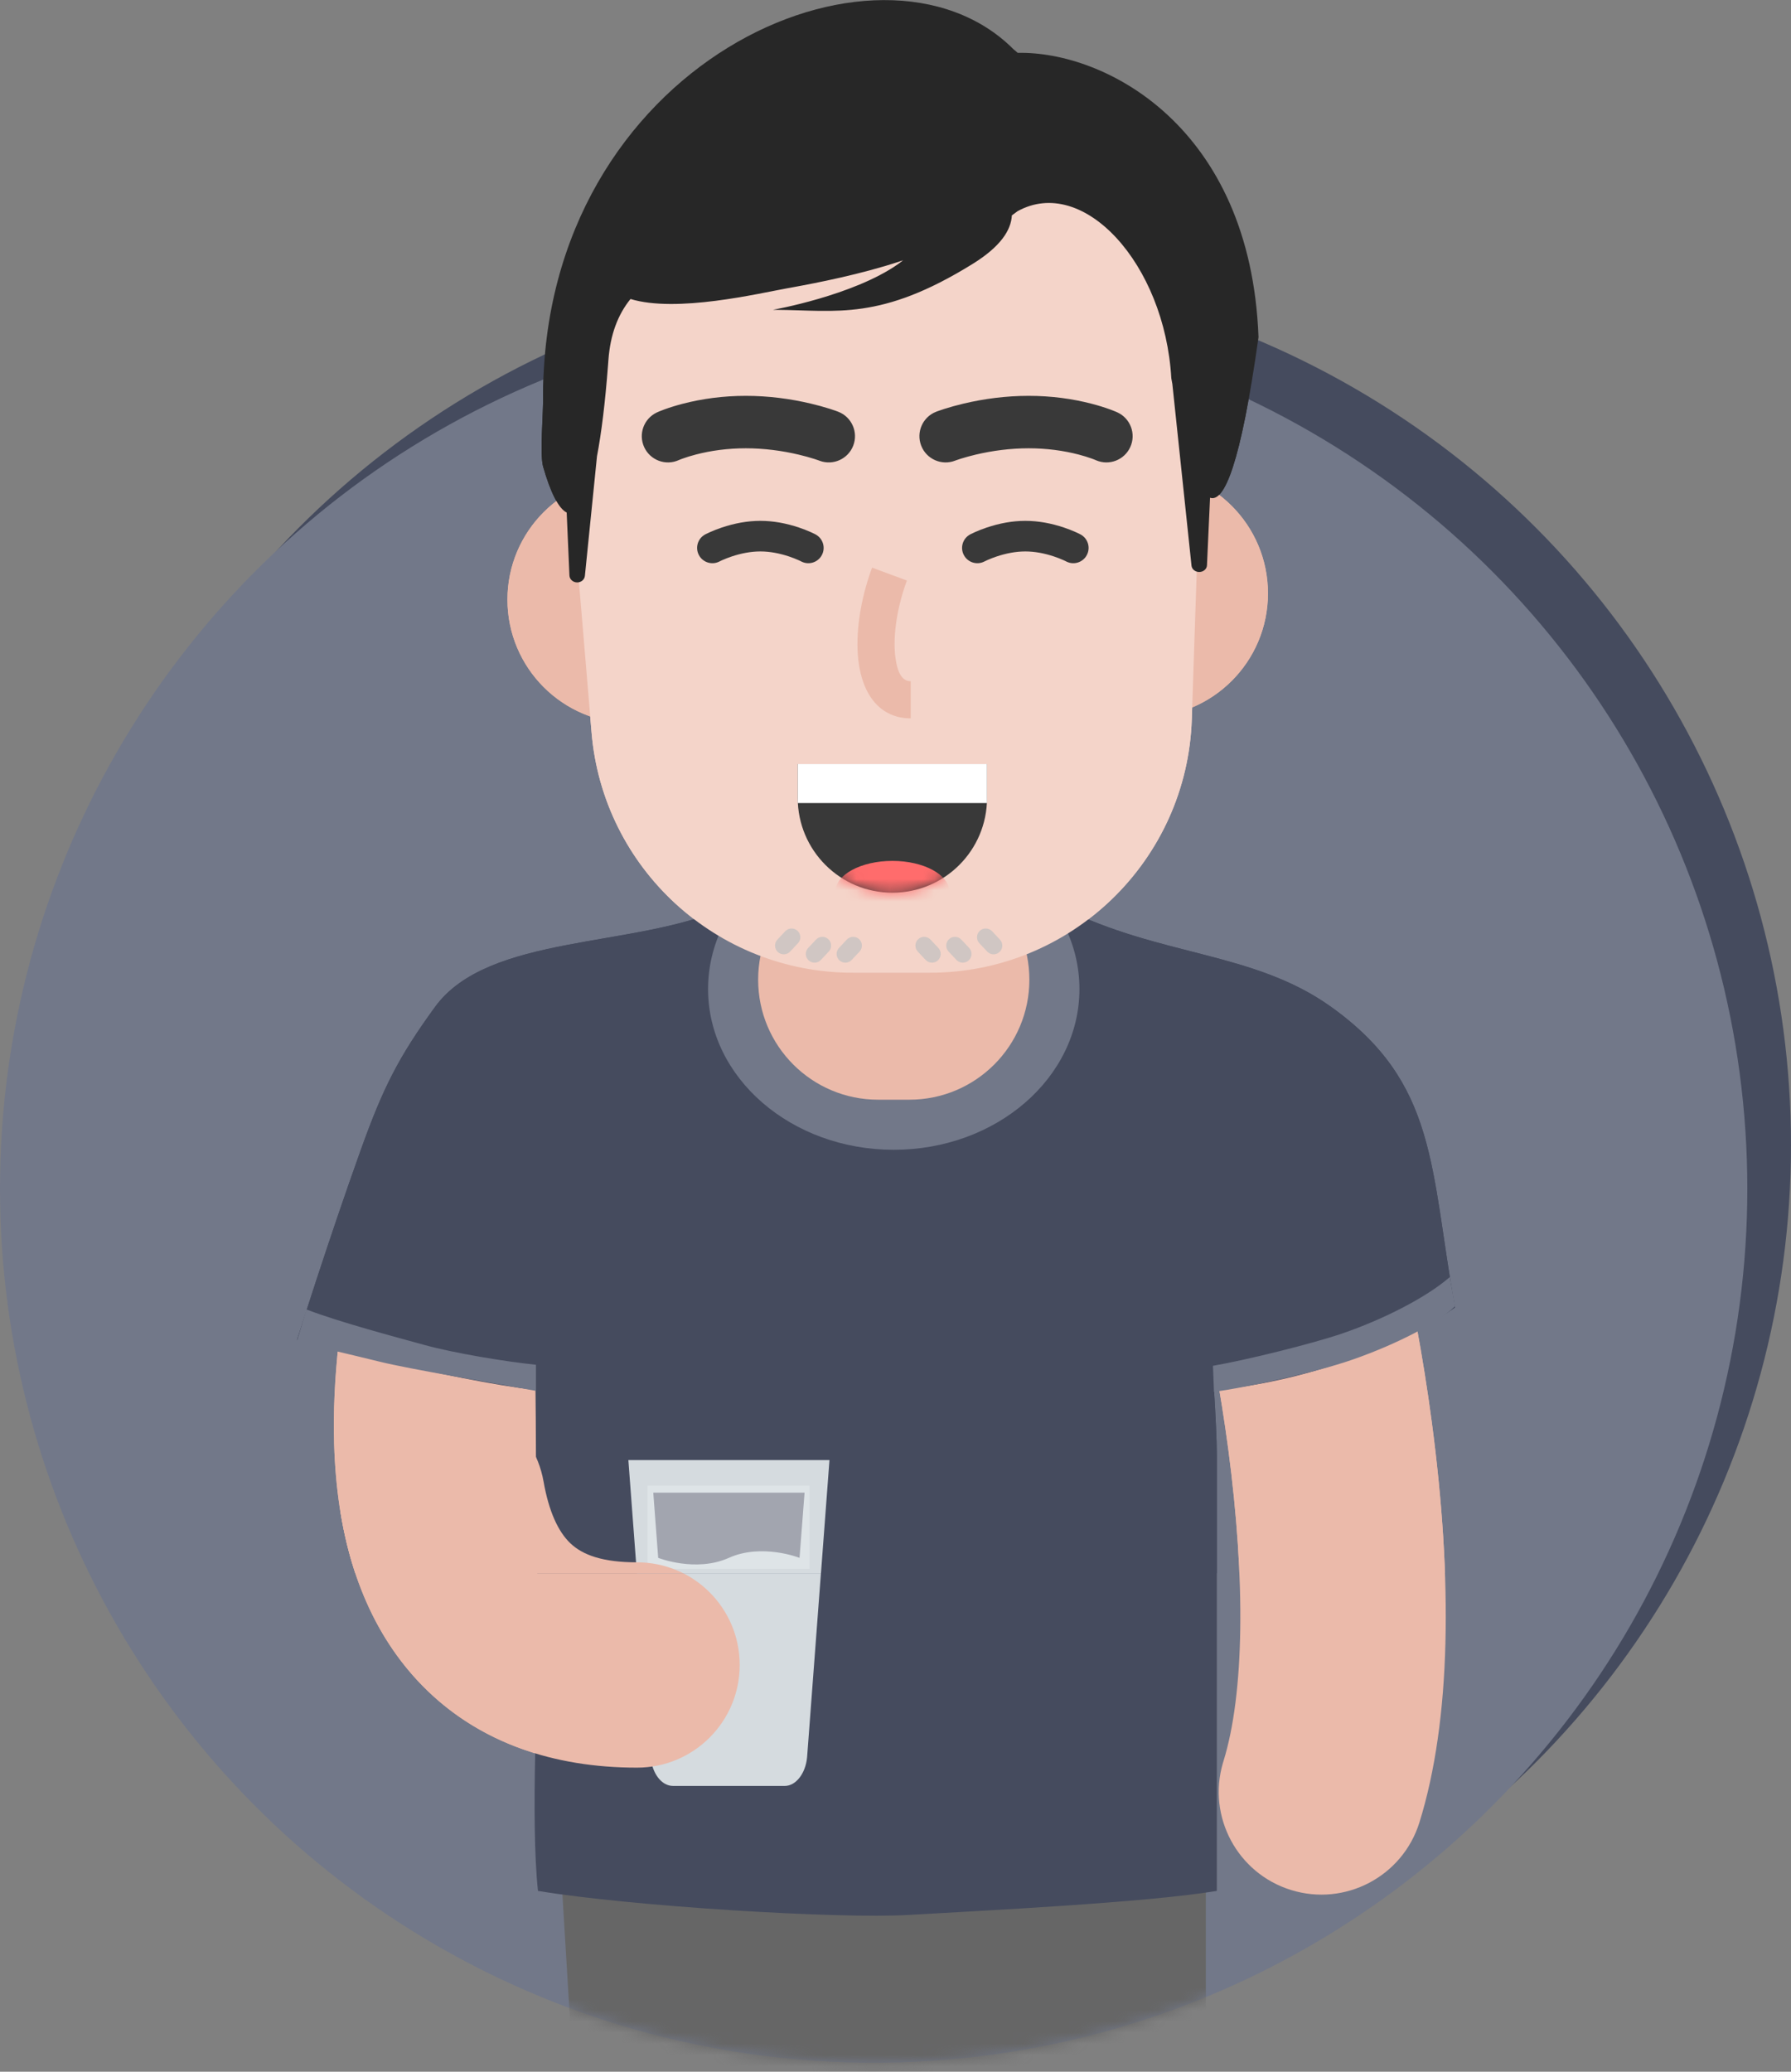 <svg width="160" height="185" viewBox="0 0 160 185" fill="none" xmlns="http://www.w3.org/2000/svg">
<rect x="0" y="0" width="160" height="185" fill="#808080" stroke="none"/>
<circle cx="81.951" cy="102.245" r="78.049" fill="#454B5E"/>
<circle cx="78.049" cy="106.147" r="78.049" fill="#727889"/>
<mask id="mask0_910_17986" style="mask-type:alpha" maskUnits="userSpaceOnUse" x="0" y="28" width="157" height="157">
<circle cx="78.049" cy="106.147" r="78.049" fill="#D9D9D9"/>
</mask>
<g mask="url(#mask0_910_17986)">
<path d="M106.445 179.462C106.445 184.367 95.251 188.389 80.139 188.389C65.028 188.389 52.777 184.413 52.777 179.508C52.777 174.603 65.028 170.627 80.139 170.627C95.251 170.627 106.445 174.557 106.445 179.462Z" fill="#666666"/>
<path d="M49.96 164.495H78.931L76.785 230.837V242.232H58.544L53.976 230.837L49.96 164.495Z" fill="#666666"/>
<path d="M78.656 165.626H107.725V229.563L104.576 241.66H86.442V231.869L78.656 165.626Z" fill="#666666"/>
<path d="M108.626 90.126C113.358 88.319 118.659 90.689 120.466 95.421C123.485 103.325 126.369 115.382 127.909 126.993C129.789 141.16 129.643 153.606 126.807 162.733C125.304 167.57 120.165 170.273 115.328 168.77C110.54 167.282 107.843 162.23 109.248 157.436L109.292 157.291C111.169 151.249 111.287 141.165 109.727 129.405C108.365 119.136 105.809 108.451 103.332 101.965C101.524 97.234 103.895 91.933 108.626 90.126ZM36.304 95.421C38.111 90.689 43.411 88.319 48.143 90.126C52.874 91.933 55.245 97.234 53.438 101.965C50.263 110.276 47.945 120.678 48.184 128.433C48.311 132.546 49.132 135.52 50.407 137.193C51.544 138.683 53.363 139.504 56.911 139.504C61.976 139.504 66.082 143.61 66.082 148.675C66.082 153.74 61.976 157.846 56.911 157.846C47.865 157.846 40.584 154.56 35.821 148.313C31.897 143.165 30.086 136.607 29.852 128.999C29.672 123.169 30.43 116.797 31.907 110.169C33.073 104.937 34.656 99.735 36.304 95.421Z" fill="#EBBAAA"/>
<path d="M38.872 89.901C43.631 83.376 56.743 84.681 64.805 81.046H94.915C103.656 85.427 111.973 84.946 118.905 89.901C128.424 96.706 127.744 104.256 129.977 116.747C129.977 116.747 126.19 119.636 118.905 121.966C114.546 123.361 110.778 123.921 108.455 124.146C108.594 126.4 108.706 128.636 108.706 129.983V148.998V168.853C102.361 169.909 87.591 170.623 81.219 170.996C74.848 171.369 56.315 170.22 48.06 168.853C47.38 162.514 48.06 150.567 48.06 146.558C48.06 142.55 47.873 134.737 47.873 129.33C47.873 127.711 47.854 126.038 47.836 124.118C40.33 123.248 26.537 119.636 26.537 119.636C26.537 119.636 29.377 110.621 32.267 102.578C34.21 97.172 35.586 94.407 38.872 89.901Z" fill="#454B5E"/>
<path d="M47.877 124.193V121.863C45.175 121.583 40.608 120.838 37.906 120.093C35.436 119.411 30.264 118.042 27.375 116.924L26.537 119.72C27.841 120.186 31.215 120.913 33.899 121.583C36.583 122.254 44.336 123.541 47.877 124.193ZM108.357 121.956L108.451 124.286C111.122 123.913 117.276 122.642 120.845 121.397C124.852 119.999 128.58 118.042 129.977 116.645L129.512 114.035C127.368 115.899 123.454 117.856 119.913 119.067C117.227 119.986 111.402 121.428 108.357 121.956Z" fill="#727889"/>
<path d="M79.841 102.666C89.003 102.666 96.429 96.241 96.429 88.315C96.429 80.389 89.003 73.964 79.841 73.964C70.68 73.964 63.253 80.389 63.253 88.315C63.253 96.241 70.68 102.666 79.841 102.666Z" fill="#727889"/>
<path d="M81.239 76.759H78.443C72.524 76.759 67.726 81.557 67.726 87.476C67.726 93.395 72.524 98.193 78.443 98.193H81.239C87.158 98.193 91.956 93.395 91.956 87.476C91.956 81.557 87.158 76.759 81.239 76.759Z" fill="#EBBAAA"/>
<path opacity="0.5" d="M72.317 132.651H57.847V140.082H72.317V132.651Z" fill="white"/>
<path opacity="0.9" d="M71.424 139.105C71.424 139.105 68.059 137.779 65.111 139.105C62.163 140.432 58.797 139.105 58.797 139.105L58.358 133.284H71.874L71.424 139.105ZM56.132 130.374L58.128 156.903C58.258 158.359 59.096 159.479 60.125 159.479H70.107C71.105 159.479 71.973 158.359 72.103 156.903L74.1 130.374H56.132Z" fill="#E4EBED"/>
<path d="M37.936 124.852C42.924 123.974 47.68 127.306 48.557 132.295C49.029 134.975 49.87 136.771 50.944 137.796C52.063 138.863 53.852 139.505 56.911 139.505C61.976 139.505 66.082 143.611 66.082 148.676C66.082 153.74 61.976 157.846 56.911 157.846C49.354 157.846 43.004 155.568 38.287 151.07C34.091 147.069 31.595 141.734 30.494 135.473C29.616 130.485 32.948 125.73 37.936 124.852Z" fill="#EBBAAA"/>
<path d="M102.227 64.029C108.328 64.029 113.273 59.084 113.273 52.983C113.273 46.883 108.328 41.937 102.227 41.937C96.127 41.937 91.181 46.883 91.181 52.983C91.181 59.084 96.127 64.029 102.227 64.029ZM56.378 64.589C50.278 64.589 45.332 59.643 45.332 53.542C45.332 47.442 50.278 42.496 56.378 42.496C62.479 42.496 67.424 47.442 67.424 53.542C67.424 59.643 62.479 64.589 56.378 64.589Z" fill="#EBBAAA"/>
<path d="M51.109 30.809C51.109 15.236 63.733 2.611 79.307 2.611C95.198 2.611 107.95 15.735 107.493 31.62L107.116 44.733L106.469 64.217C106.051 76.839 95.697 86.855 83.068 86.855H79.718H76.179C64.008 86.855 53.866 77.53 52.846 65.402L51.109 44.733V30.809Z" fill="#F4D4C9"/>
<path d="M90.528 4.382C90.662 4.49 90.792 4.601 90.919 4.713C98.653 4.549 111.716 11.209 112.428 30.102C110.828 41.481 109.36 44.886 108.098 44.439L107.823 50.475C107.807 50.807 107.502 51.07 107.13 51.07C106.787 51.07 106.497 50.844 106.446 50.541L106.441 50.507L104.731 34.285L104.637 33.773C104.052 23.55 96.77 15.596 90.891 18.858C90.731 18.985 90.564 19.108 90.392 19.228C90.32 20.539 89.404 22.003 86.871 23.57C78.66 28.654 74.728 27.701 69.369 27.661L69.039 27.66C69.039 27.66 76.221 26.394 80.234 23.57C80.384 23.465 80.532 23.353 80.677 23.235L80.4 23.328C76.923 24.483 72.946 25.259 70.803 25.649L70.399 25.722C67.759 26.196 60.448 27.948 56.323 26.693C55.202 28.079 54.516 29.858 54.35 32.139L54.321 32.539C54.06 35.974 53.721 38.684 53.329 40.738L52.249 51.415C52.216 51.748 51.917 52.002 51.561 52.002C51.189 52.002 50.884 51.728 50.868 51.381L50.623 45.761C49.901 45.406 49.173 43.969 48.514 41.649C48.204 40.559 48.558 36.564 48.514 35.434C48.514 5.561 78.6 -7.547 90.528 4.382Z" fill="#272727"/>
<path d="M66.622 35.34C68.644 35.34 70.603 35.6 72.435 36.034C73.025 36.174 73.565 36.324 74.05 36.475L74.18 36.517C74.504 36.62 74.742 36.705 74.887 36.761C76.092 37.231 76.688 38.588 76.219 39.793C75.757 40.98 74.434 41.576 73.243 41.146L73.116 41.099C73.038 41.071 72.915 41.029 72.751 40.976C72.346 40.846 71.877 40.715 71.356 40.591C69.857 40.236 68.253 40.023 66.622 40.023C65.003 40.023 63.505 40.232 62.17 40.579C61.712 40.698 61.31 40.824 60.972 40.947L60.866 40.986C60.816 41.005 60.77 41.023 60.73 41.039L60.643 41.075C59.466 41.61 58.078 41.09 57.542 39.913C57.015 38.755 57.51 37.391 58.649 36.838L58.749 36.792C58.784 36.776 58.825 36.759 58.873 36.739L58.911 36.723C59.045 36.668 59.199 36.609 59.371 36.546C59.846 36.373 60.388 36.203 60.993 36.046C62.696 35.604 64.586 35.34 66.622 35.34ZM91.891 35.34C93.927 35.34 95.817 35.604 97.52 36.046C98.125 36.203 98.668 36.373 99.142 36.546L99.308 36.607C99.415 36.648 99.513 36.687 99.603 36.723L99.737 36.78C99.765 36.792 99.79 36.803 99.81 36.812C100.987 37.348 101.507 38.736 100.971 39.913C100.444 41.072 99.091 41.594 97.926 41.099L97.823 41.055L97.696 41.004C97.649 40.986 97.597 40.967 97.541 40.947C97.203 40.823 96.802 40.698 96.344 40.579C95.009 40.232 93.51 40.023 91.892 40.023C90.26 40.023 88.656 40.236 87.157 40.591C86.683 40.703 86.253 40.822 85.874 40.94L85.762 40.976C85.598 41.028 85.475 41.071 85.397 41.099L85.326 41.125C84.121 41.594 82.763 40.998 82.294 39.793C81.825 38.588 82.421 37.231 83.626 36.761L83.762 36.71C83.904 36.658 84.096 36.592 84.333 36.516C84.85 36.35 85.435 36.186 86.078 36.034C87.91 35.6 89.869 35.34 91.891 35.34Z" fill="#393939"/>
<path d="M77.904 50.681L81.015 51.831C80.139 54.202 79.755 56.745 79.977 58.605C80.163 60.166 80.632 60.801 81.321 60.822L81.358 60.823V64.14C78.64 64.14 77.049 62.061 76.683 58.999C76.399 56.62 76.84 53.626 77.847 50.836L77.904 50.681Z" fill="#EBBAAA"/>
<path d="M91.596 46.503C92.771 46.503 93.933 46.727 95.041 47.099C95.426 47.229 95.779 47.368 96.093 47.508L96.242 47.575C96.365 47.632 96.459 47.679 96.524 47.714C97.19 48.069 97.442 48.896 97.087 49.562C96.741 50.213 95.941 50.468 95.284 50.147L95.173 50.092C95.127 50.069 95.063 50.039 94.982 50.003C94.743 49.897 94.471 49.789 94.171 49.689C93.324 49.404 92.445 49.235 91.596 49.235C90.747 49.235 89.868 49.404 89.021 49.689C88.759 49.777 88.517 49.87 88.302 49.963L88.21 50.003C88.089 50.057 88.005 50.098 87.964 50.119L87.952 50.125C87.286 50.48 86.459 50.227 86.105 49.562C85.75 48.896 86.002 48.069 86.668 47.714L86.722 47.686C86.812 47.64 86.939 47.579 87.099 47.508C87.413 47.368 87.766 47.229 88.151 47.099C89.26 46.727 90.421 46.503 91.596 46.503ZM67.926 46.503C69.101 46.503 70.262 46.727 71.371 47.099C71.756 47.229 72.108 47.368 72.423 47.508L72.572 47.575C72.694 47.632 72.789 47.679 72.853 47.714C73.519 48.069 73.772 48.896 73.417 49.562C73.07 50.213 72.271 50.468 71.613 50.147L71.503 50.092C71.457 50.069 71.393 50.039 71.311 50.003C71.073 49.897 70.801 49.789 70.501 49.689C69.653 49.404 68.775 49.235 67.926 49.235C67.077 49.235 66.198 49.404 65.35 49.689C65.051 49.789 64.779 49.897 64.54 50.003L64.431 50.053C64.389 50.072 64.354 50.089 64.327 50.102L64.282 50.125C63.616 50.48 62.789 50.227 62.434 49.561C62.08 48.896 62.332 48.068 62.998 47.714L63.052 47.686C63.142 47.64 63.268 47.579 63.429 47.508C63.743 47.367 64.096 47.229 64.481 47.099C65.589 46.727 66.751 46.503 67.926 46.503Z" fill="#393939"/>
<path fill-rule="evenodd" clip-rule="evenodd" d="M71.263 68.219V71.252C71.263 75.923 75.049 79.707 79.718 79.707C84.388 79.707 88.173 75.923 88.173 71.252V68.219H71.263Z" fill="#393939"/>
<mask id="mask1_910_17986" style="mask-type:alpha" maskUnits="userSpaceOnUse" x="71" y="68" width="18" height="12">
<path d="M71.276 68.216C71.267 68.372 71.263 68.53 71.263 68.688V71.643C71.263 76.098 75.049 79.708 79.718 79.708C84.388 79.708 88.173 76.098 88.173 71.643V68.688C88.173 68.53 88.168 68.372 88.159 68.216H71.276Z" fill="white"/>
</mask>
<g mask="url(#mask1_910_17986)">
<path d="M79.718 82.418C82.534 82.418 84.817 81.176 84.817 79.643C84.817 78.11 82.534 76.868 79.718 76.868C76.901 76.868 74.618 78.11 74.618 79.643C74.618 81.176 76.901 82.418 79.718 82.418Z" fill="#FF6C6C"/>
</g>
<path d="M88.174 68.219H71.263V71.704H88.174V68.219Z" fill="white"/>
<g opacity="0.7">
<path d="M75.648 83.897C75.943 83.582 76.437 83.567 76.751 83.862C77.055 84.147 77.079 84.618 76.814 84.933L76.786 84.965L76.085 85.711C75.79 86.025 75.296 86.04 74.982 85.745C74.678 85.46 74.654 84.989 74.919 84.674L74.948 84.642L75.648 83.897ZM70.147 83.151C70.442 82.837 70.936 82.822 71.25 83.117C71.554 83.402 71.579 83.873 71.313 84.188L71.285 84.22L70.584 84.966C70.289 85.28 69.795 85.295 69.481 85C69.177 84.715 69.153 84.243 69.418 83.929L69.447 83.897L70.147 83.151ZM72.897 83.897C73.193 83.582 73.687 83.567 74.001 83.862C74.304 84.147 74.329 84.618 74.064 84.933L74.035 84.965L73.335 85.711C73.04 86.025 72.546 86.04 72.231 85.745C71.928 85.46 71.903 84.989 72.168 84.674L72.197 84.642L72.897 83.897ZM87.524 83.117C87.828 82.831 88.299 82.836 88.597 83.121L88.627 83.151L89.328 83.897C89.623 84.211 89.608 84.705 89.293 85C88.99 85.285 88.518 85.28 88.22 84.996L88.19 84.966L87.49 84.22C87.195 83.906 87.21 83.412 87.524 83.117ZM84.774 83.862C85.077 83.577 85.549 83.582 85.847 83.866L85.877 83.897L86.577 84.642C86.872 84.956 86.857 85.45 86.543 85.745C86.239 86.031 85.767 86.026 85.47 85.741L85.439 85.711L84.739 84.965C84.444 84.651 84.46 84.157 84.774 83.862ZM82.023 83.862C82.327 83.577 82.799 83.582 83.096 83.866L83.126 83.897L83.827 84.642C84.122 84.956 84.106 85.45 83.792 85.745C83.488 86.031 83.017 86.026 82.719 85.741L82.689 85.711L81.989 84.965C81.693 84.651 81.709 84.157 82.023 83.862Z" fill="#C0C0C0"/>
</g>
</g>
<g clip-path="url(#clip0_910_17986)">
<path d="M108.629 90.133C113.361 88.326 118.661 90.696 120.468 95.428C123.487 103.332 126.371 115.389 127.912 127C129.791 141.167 129.646 153.614 126.81 162.74C125.307 167.577 120.167 170.28 115.331 168.777C110.542 167.289 107.846 162.237 109.25 157.443L109.294 157.298C111.172 151.256 111.29 141.172 109.73 129.412C108.367 119.143 105.811 108.458 103.334 101.972C101.527 97.241 103.898 91.94 108.629 90.133ZM36.306 95.428C38.114 90.696 43.414 88.326 48.146 90.133C52.877 91.94 55.248 97.241 53.441 101.972C50.266 110.283 47.948 120.685 48.187 128.44C48.314 132.553 49.135 135.527 50.41 137.2C51.547 138.69 53.366 139.512 56.914 139.512C61.979 139.512 66.085 143.617 66.085 148.682C66.085 153.747 61.979 157.853 56.914 157.853C47.867 157.853 40.587 154.567 35.824 148.32C31.899 143.172 30.089 136.614 29.854 129.006C29.674 123.176 30.432 116.804 31.91 110.176C33.076 104.944 34.658 99.742 36.306 95.428Z" fill="#EBBAAA"/>
<path d="M38.874 89.908C43.634 83.383 56.746 84.688 64.808 81.052H94.917C103.659 85.434 111.976 84.952 118.908 89.908C128.426 96.712 127.746 104.263 129.98 116.753C129.98 116.753 126.192 119.643 118.908 121.973C114.549 123.367 110.781 123.927 108.458 124.152C108.597 126.407 108.709 128.643 108.709 129.989V149.005V168.859C102.364 169.916 87.594 170.63 81.222 171.003C74.851 171.376 56.318 170.226 48.062 168.859C47.382 162.521 48.062 150.573 48.062 146.565C48.062 142.557 47.876 134.743 47.876 129.337C47.876 127.717 47.857 126.045 47.839 124.125C40.332 123.255 26.539 119.643 26.539 119.643C26.539 119.643 29.38 110.628 32.27 102.585C34.212 97.178 35.588 94.413 38.874 89.908Z" fill="#454B5E"/>
<path d="M47.88 124.199V121.87C45.177 121.59 40.611 120.845 37.908 120.099C35.439 119.418 30.267 118.049 27.378 116.931L26.539 119.726C27.844 120.192 31.217 120.919 33.901 121.59C36.585 122.261 44.339 123.547 47.88 124.199ZM108.36 121.963L108.453 124.293C111.125 123.92 117.279 122.649 120.847 121.404C124.855 120.006 128.582 118.049 129.98 116.651L129.514 114.042C127.371 115.906 123.457 117.862 119.916 119.074C117.23 119.993 111.404 121.435 108.36 121.963Z" fill="#727889"/>
<path d="M79.844 102.673C89.005 102.673 96.432 96.247 96.432 88.321C96.432 80.395 89.005 73.97 79.844 73.97C70.683 73.97 63.256 80.395 63.256 88.321C63.256 96.247 70.683 102.673 79.844 102.673Z" fill="#727889"/>
<path d="M81.242 76.766H78.446C72.527 76.766 67.729 81.564 67.729 87.483C67.729 93.401 72.527 98.2 78.446 98.2H81.242C87.161 98.2 91.959 93.401 91.959 87.483C91.959 81.564 87.161 76.766 81.242 76.766Z" fill="#EBBAAA"/>
<path opacity="0.5" d="M72.32 132.658H57.85V140.089H72.32V132.658Z" fill="white"/>
<path opacity="0.9" d="M71.427 139.112C71.427 139.112 68.061 137.786 65.114 139.112C62.166 140.438 58.8 139.112 58.8 139.112L58.361 133.291H71.876L71.427 139.112ZM56.135 130.38L58.131 156.91C58.261 158.365 59.099 159.486 60.127 159.486H70.109C71.108 159.486 71.976 158.365 72.106 156.91L74.102 130.38H56.135Z" fill="#E4EBED"/>
<path d="M37.939 124.859C42.927 123.981 47.682 127.313 48.56 132.302C49.032 134.982 49.872 136.778 50.947 137.804C52.065 138.87 53.855 139.512 56.914 139.512C61.978 139.512 66.084 143.618 66.084 148.683C66.084 153.747 61.978 157.853 56.914 157.853C49.356 157.853 43.007 155.575 38.29 151.077C34.094 147.076 31.598 141.741 30.496 135.48C29.619 130.492 32.951 125.737 37.939 124.859Z" fill="#EBBAAA"/>
<path d="M102.23 64.036C108.33 64.036 113.276 59.091 113.276 52.99C113.276 46.89 108.33 41.944 102.23 41.944C96.129 41.944 91.184 46.89 91.184 52.99C91.184 59.091 96.129 64.036 102.23 64.036ZM56.381 64.596C50.28 64.596 45.335 59.65 45.335 53.55C45.335 47.449 50.28 42.504 56.381 42.504C62.481 42.504 67.427 47.449 67.427 53.55C67.427 59.65 62.481 64.596 56.381 64.596Z" fill="#EBBAAA"/>
<path d="M51.112 30.817C51.112 15.244 63.736 2.619 79.31 2.619C95.201 2.619 107.953 15.743 107.496 31.628L107.119 44.741L106.472 64.225C106.053 76.847 95.7 86.863 83.071 86.863H79.721H76.182C64.011 86.863 53.869 77.538 52.849 65.409L51.112 44.741V30.817Z" fill="#F4D4C9"/>
<path d="M90.531 4.389C90.665 4.498 90.795 4.608 90.921 4.721C98.656 4.557 111.719 11.216 112.43 30.109C110.83 41.489 109.363 44.893 108.1 44.447L107.825 50.482C107.81 50.815 107.505 51.077 107.133 51.077C106.789 51.077 106.499 50.851 106.449 50.548L106.444 50.514L104.733 34.292L104.64 33.78C104.055 23.558 96.772 15.603 90.894 18.866C90.733 18.992 90.567 19.115 90.395 19.235C90.323 20.547 89.406 22.01 86.874 23.578C78.662 28.661 74.731 27.709 69.371 27.668L69.042 27.667C69.042 27.667 76.224 26.402 80.237 23.578C80.387 23.472 80.534 23.36 80.68 23.243L80.403 23.336C76.926 24.491 72.949 25.266 70.805 25.656L70.402 25.729C67.762 26.203 60.451 27.956 56.326 26.7C55.205 28.086 54.519 29.865 54.353 32.147L54.323 32.546C54.063 35.981 53.724 38.691 53.332 40.745L52.252 51.422C52.218 51.756 51.92 52.009 51.563 52.009C51.191 52.009 50.887 51.735 50.871 51.389L50.625 45.769C49.904 45.413 49.176 43.977 48.516 41.656C48.206 40.566 48.561 36.571 48.516 35.441C48.516 5.569 78.603 -7.539 90.531 4.389Z" fill="#272727"/>
<path d="M66.624 35.348C68.647 35.348 70.606 35.608 72.438 36.042C73.028 36.181 73.568 36.331 74.052 36.483L74.183 36.524C74.507 36.628 74.745 36.713 74.889 36.769C76.094 37.238 76.691 38.596 76.222 39.801C75.76 40.987 74.437 41.584 73.246 41.154L73.119 41.106C73.041 41.078 72.918 41.036 72.754 40.984C72.349 40.854 71.88 40.722 71.358 40.599C69.86 40.244 68.256 40.031 66.624 40.031C65.006 40.031 63.507 40.24 62.172 40.587C61.714 40.705 61.313 40.831 60.975 40.954L60.869 40.993C60.819 41.012 60.773 41.03 60.732 41.047L60.646 41.082C59.468 41.618 58.08 41.098 57.545 39.921C57.017 38.762 57.513 37.399 58.651 36.846L58.752 36.799C58.786 36.784 58.828 36.766 58.876 36.746L58.913 36.731C59.047 36.676 59.201 36.616 59.374 36.553C59.848 36.381 60.391 36.211 60.996 36.054C62.699 35.612 64.589 35.348 66.624 35.348ZM91.894 35.348C93.93 35.348 95.82 35.611 97.523 36.054C98.128 36.211 98.67 36.381 99.145 36.553L99.311 36.615C99.418 36.655 99.516 36.694 99.605 36.731L99.739 36.787C99.768 36.799 99.792 36.81 99.813 36.82C100.99 37.355 101.51 38.744 100.974 39.921C100.447 41.079 99.093 41.601 97.928 41.106L97.826 41.062L97.698 41.012C97.651 40.994 97.6 40.974 97.544 40.954C97.206 40.831 96.804 40.705 96.346 40.586C95.011 40.24 93.513 40.031 91.894 40.031C90.263 40.031 88.659 40.244 87.16 40.598C86.686 40.711 86.256 40.83 85.877 40.948L85.765 40.983C85.601 41.036 85.478 41.078 85.4 41.106L85.328 41.133C84.123 41.602 82.766 41.005 82.297 39.8C81.828 38.595 82.424 37.238 83.629 36.769L83.764 36.718C83.907 36.666 84.098 36.6 84.335 36.524C84.853 36.358 85.437 36.194 86.081 36.041C87.913 35.608 89.872 35.348 91.894 35.348Z" fill="#393939"/>
<path d="M77.907 50.689L81.018 51.839C80.142 54.209 79.758 56.752 79.98 58.613C80.166 60.173 80.635 60.809 81.324 60.83L81.361 60.831V64.148C78.643 64.148 77.052 62.069 76.686 59.006C76.402 56.627 76.843 53.634 77.85 50.844L77.907 50.689Z" fill="#EBBAAA"/>
<path d="M91.599 46.511C92.774 46.511 93.936 46.735 95.044 47.107C95.429 47.236 95.781 47.375 96.096 47.516L96.245 47.583C96.367 47.64 96.462 47.687 96.527 47.722C97.192 48.076 97.445 48.904 97.09 49.569C96.743 50.221 95.944 50.476 95.286 50.155L95.176 50.099C95.13 50.077 95.066 50.047 94.984 50.011C94.746 49.905 94.474 49.797 94.174 49.697C93.327 49.412 92.448 49.242 91.599 49.242C90.75 49.242 89.871 49.412 89.024 49.697C88.762 49.785 88.52 49.878 88.304 49.971L88.213 50.011C88.091 50.065 88.008 50.106 87.967 50.127L87.955 50.133C87.289 50.487 86.462 50.235 86.108 49.569C85.753 48.904 86.005 48.076 86.671 47.722L86.725 47.694C86.815 47.648 86.941 47.587 87.102 47.516C87.416 47.375 87.769 47.236 88.154 47.107C89.262 46.735 90.424 46.511 91.599 46.511ZM67.929 46.511C69.104 46.511 70.265 46.735 71.374 47.107C71.759 47.236 72.111 47.375 72.426 47.516L72.575 47.583C72.697 47.64 72.792 47.687 72.856 47.722C73.522 48.076 73.775 48.904 73.42 49.569C73.073 50.221 72.274 50.476 71.616 50.155L71.506 50.099C71.46 50.077 71.396 50.047 71.314 50.011C71.076 49.905 70.803 49.797 70.504 49.697C69.656 49.412 68.777 49.242 67.929 49.242C67.08 49.242 66.201 49.412 65.353 49.697C65.054 49.797 64.781 49.905 64.543 50.011L64.434 50.06C64.391 50.08 64.357 50.097 64.33 50.11L64.285 50.133C63.619 50.487 62.792 50.235 62.437 49.569C62.083 48.903 62.335 48.076 63.001 47.722L63.055 47.694C63.145 47.648 63.271 47.587 63.432 47.516C63.746 47.375 64.099 47.236 64.484 47.107C65.592 46.735 66.754 46.511 67.929 46.511Z" fill="#393939"/>
<path fill-rule="evenodd" clip-rule="evenodd" d="M71.266 68.226V71.26C71.266 75.93 75.052 79.715 79.721 79.715C84.391 79.715 88.176 75.93 88.176 71.26V68.226H71.266Z" fill="#393939"/>
<mask id="mask2_910_17986" style="mask-type:alpha" maskUnits="userSpaceOnUse" x="71" y="68" width="18" height="12">
<path d="M71.279 68.223C71.27 68.379 71.265 68.537 71.265 68.695V71.65C71.265 76.105 75.052 79.715 79.72 79.715C84.391 79.715 88.176 76.105 88.176 71.65V68.695C88.176 68.537 88.171 68.379 88.162 68.223H71.279Z" fill="white"/>
</mask>
<g mask="url(#mask2_910_17986)">
<path d="M79.721 82.426C82.537 82.426 84.82 81.184 84.82 79.651C84.82 78.118 82.537 76.876 79.721 76.876C76.904 76.876 74.621 78.118 74.621 79.651C74.621 81.184 76.904 82.426 79.721 82.426Z" fill="#FF6C6C"/>
</g>
<path d="M88.176 68.226H71.266V71.711H88.176V68.226Z" fill="white"/>
<g opacity="0.7">
<path d="M75.65 83.904C75.946 83.59 76.44 83.574 76.754 83.869C77.058 84.155 77.082 84.626 76.817 84.941L76.788 84.973L76.088 85.718C75.793 86.032 75.299 86.048 74.984 85.753C74.681 85.467 74.656 84.996 74.922 84.681L74.95 84.649L75.65 83.904ZM70.15 83.158C70.445 82.844 70.939 82.829 71.253 83.124C71.556 83.409 71.581 83.88 71.316 84.195L71.287 84.227L70.587 84.973C70.291 85.287 69.797 85.302 69.483 85.007C69.18 84.722 69.155 84.251 69.421 83.936L69.449 83.904L70.15 83.158ZM72.9 83.904C73.195 83.59 73.689 83.574 74.003 83.869C74.307 84.155 74.331 84.626 74.066 84.941L74.037 84.973L73.337 85.718C73.042 86.032 72.548 86.048 72.234 85.753C71.93 85.467 71.906 84.996 72.171 84.681L72.199 84.649L72.9 83.904ZM87.526 83.124C87.83 82.839 88.302 82.844 88.6 83.128L88.63 83.158L89.33 83.904C89.625 84.218 89.61 84.712 89.296 85.007C88.992 85.293 88.52 85.288 88.223 85.003L88.193 84.973L87.492 84.227C87.197 83.913 87.212 83.419 87.526 83.124ZM84.776 83.869C85.08 83.584 85.552 83.589 85.849 83.873L85.879 83.904L86.58 84.649C86.875 84.964 86.859 85.457 86.545 85.753C86.241 86.038 85.77 86.033 85.472 85.749L85.442 85.718L84.742 84.973C84.447 84.658 84.462 84.164 84.776 83.869ZM82.025 83.869C82.329 83.584 82.801 83.589 83.099 83.873L83.129 83.904L83.829 84.649C84.124 84.964 84.109 85.457 83.794 85.753C83.491 86.038 83.019 86.033 82.721 85.749L82.691 85.718L81.991 84.973C81.696 84.658 81.711 84.164 82.025 83.869Z" fill="#C0C0C0"/>
</g>
</g>
<defs>
<clipPath id="clip0_910_17986">
<rect width="160" height="140.488" fill="white"/>
</clipPath>
</defs>
</svg>
